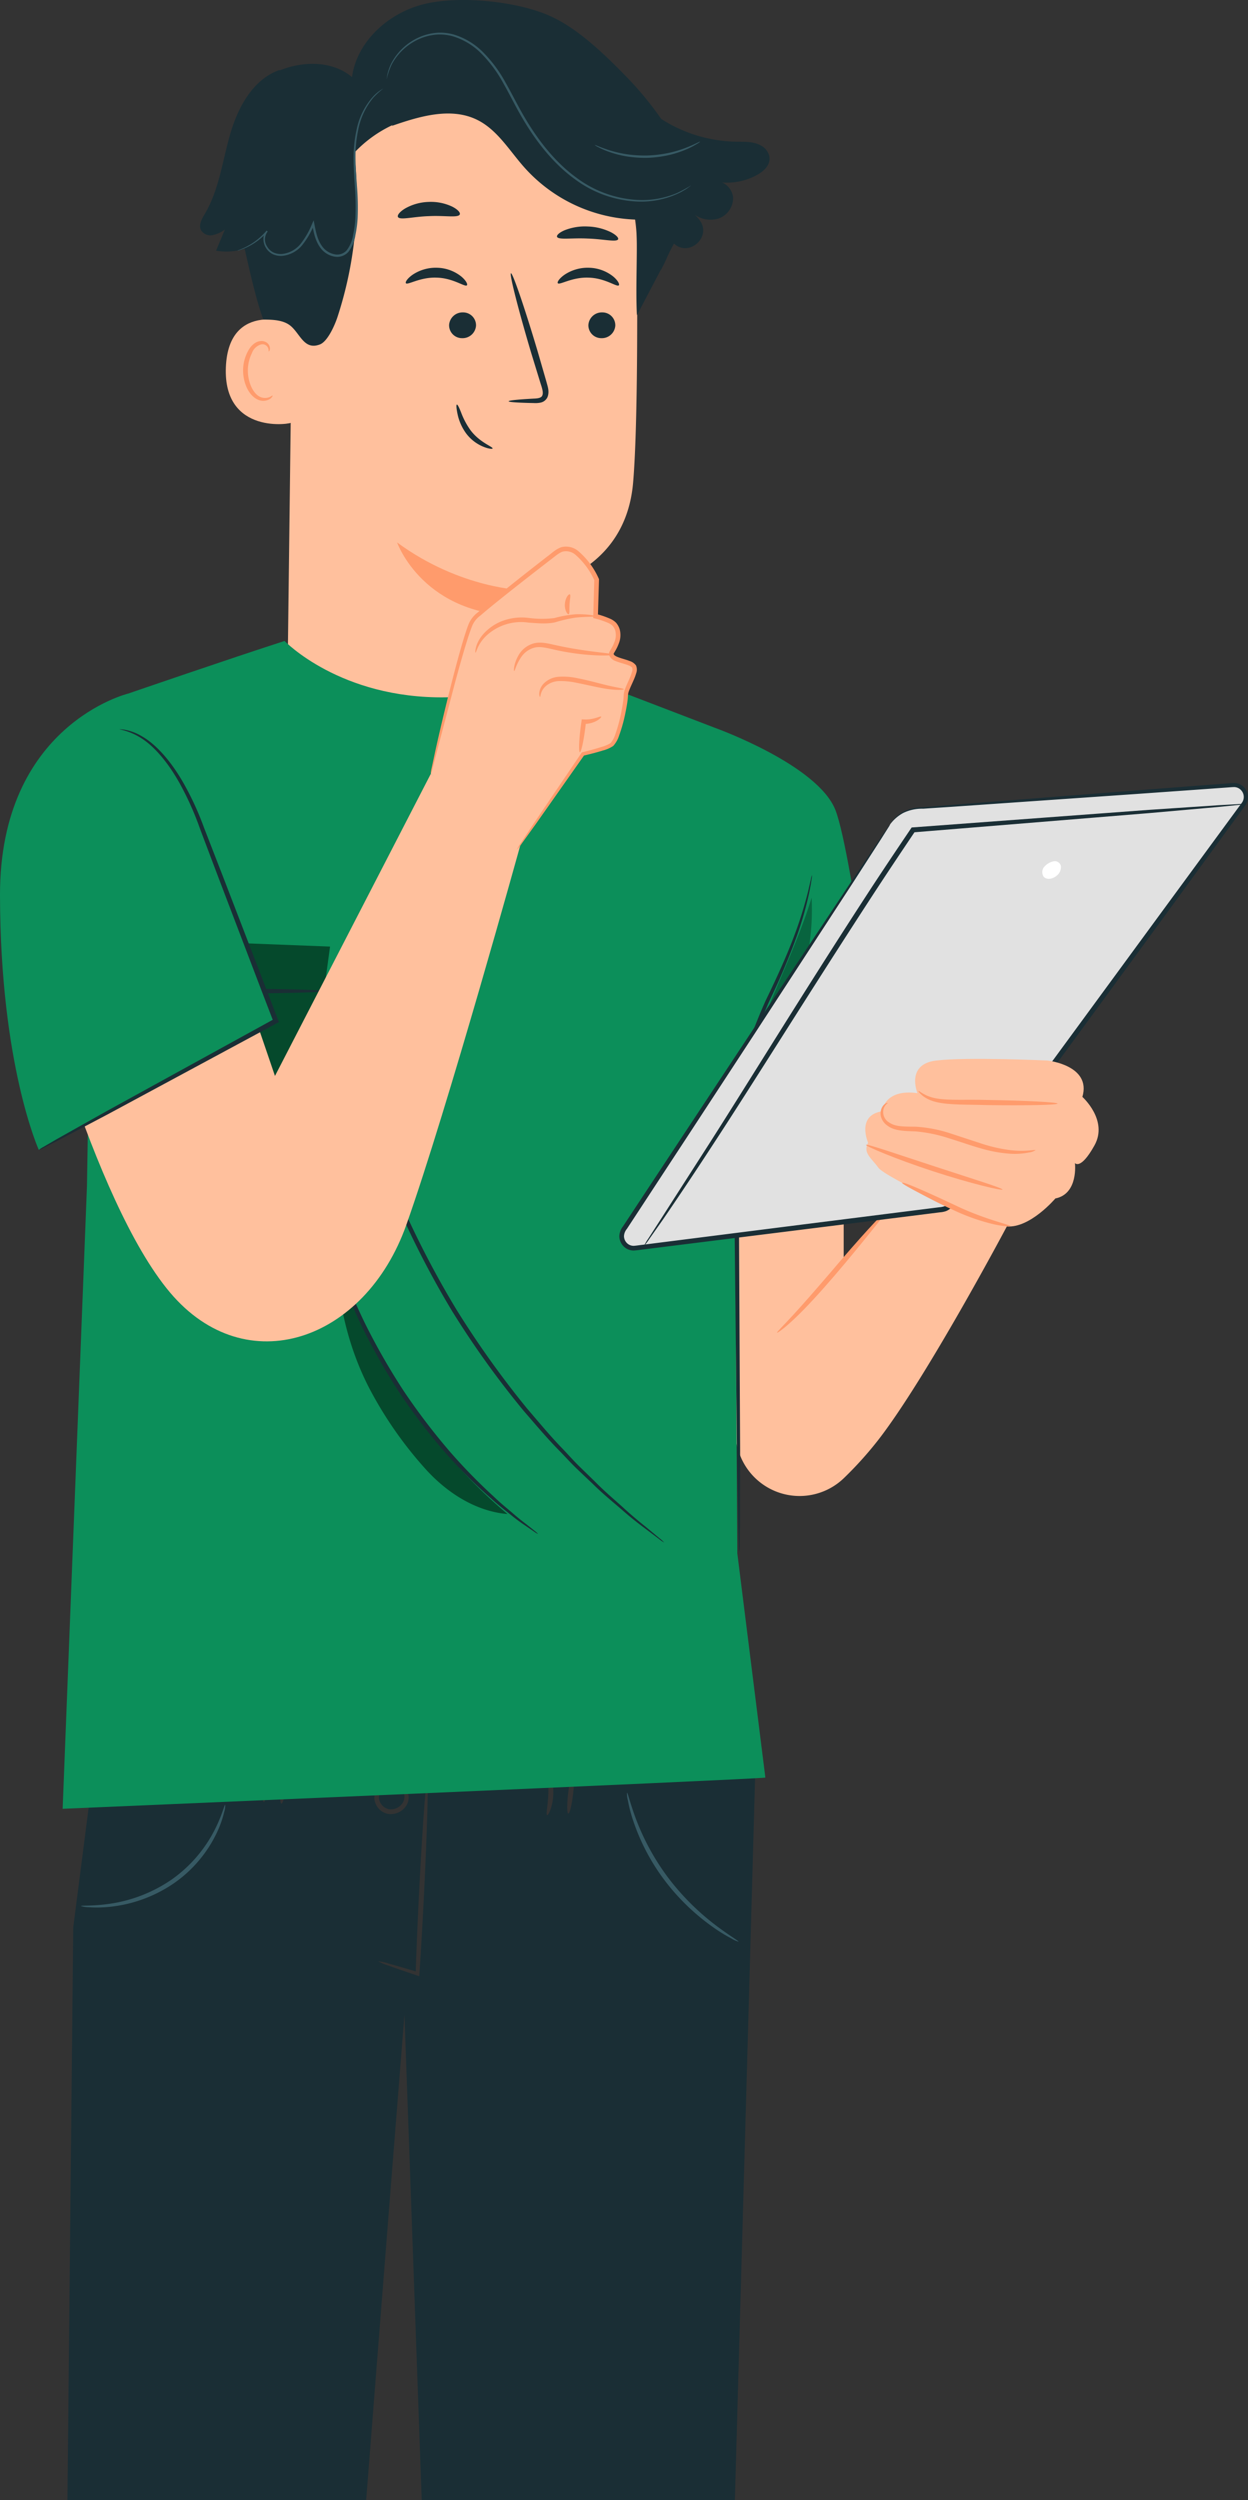 <svg id="hombre-pensando" xmlns="http://www.w3.org/2000/svg" xmlns:xlink="http://www.w3.org/1999/xlink" width="378.321" height="757.719" viewBox="0 0 378.321 757.719">
  <rect x="0" y="0" width="378.321" height="757.719" fill="#333333" stroke="none"/>
  <defs>
    <clipPath id="clip-path">
      <rect id="Rectángulo_90" data-name="Rectángulo 90" width="378.321" height="757.718" fill="none"/>
    </clipPath>
    <clipPath id="clip-path-3">
      <rect id="Rectángulo_88" data-name="Rectángulo 88" width="20.697" height="56.221" fill="none"/>
    </clipPath>
  </defs>
  <g id="Grupo_61" data-name="Grupo 61" transform="translate(0)" clip-path="url(#clip-path)">
    <g id="Grupo_60" data-name="Grupo 60">
      <g id="Grupo_59" data-name="Grupo 59" clip-path="url(#clip-path)">
        <path id="Trazado_175" data-name="Trazado 175" d="M158.69,418.457l-5.235-147.166s-6.414,80.748-11.606,147.166H51.291l1.758-173.546,8.672-67.3L259.9,193.916c-.032,1.685-3.03,108.676-6.28,224.54Zm-47.781-222.1c-.416,0-.768,2.351-.783,5.259s.311,5.261.73,5.261.768-2.351.786-5.256-.314-5.261-.733-5.264m6.341,1.018c-.416-.041-1,2.165-1.3,4.933s-.207,5.04.21,5.081,1-2.168,1.3-4.933.2-5.043-.212-5.081M154,203.089a5.082,5.082,0,0,0-2.532-2.119c-.751-.268-1.2-.224-1.219-.14-.114.212,1.726.585,2.8,2.73a3.624,3.624,0,0,1-.183,3.681,4.3,4.3,0,0,1-4.153,1.83,3.892,3.892,0,0,1-2.98-3.227,3.171,3.171,0,0,1,1.688-3.169c2.148-1.228,3.83-.3,3.882-.518.047-.067-.247-.407-1.019-.666a4.693,4.693,0,0,0-3.379.291,4.232,4.232,0,0,0-2.564,4.191,5.143,5.143,0,0,0,4.074,4.511,5.594,5.594,0,0,0,5.643-2.555,4.557,4.557,0,0,0-.061-4.84m6.353-2.727a9.91,9.91,0,0,0-.431,2.759c-.18,1.778-.393,4.359-.62,7.546-.457,6.376-.981,15.191-1.47,24.934-.431,8.658-.76,16.57-.952,22.635-3.358-1-6.129-1.807-8.079-2.34a14.229,14.229,0,0,0-3.309-.736,14.046,14.046,0,0,0,3.105,1.3c2.034.745,4.991,1.772,8.646,3.006l.7.236.049-.722c.425-6.132.908-14.33,1.356-23.316.489-9.74.844-18.564,1.027-24.952.09-3.2.137-5.782.137-7.569a9.806,9.806,0,0,0-.157-2.785m36.883-2.008c-.425.1-.017,2.872-.18,6.266-.128,3.393-.774,6.129-.358,6.26.373.14,1.729-2.57,1.871-6.2.169-3.632-.952-6.434-1.333-6.324m5.835,5.963c-.381,3.309-.355,6.03.061,6.073s1.062-2.608,1.446-5.916.355-6.03-.061-6.073-1.062,2.6-1.446,5.916" transform="translate(-30.847 339.261)" fill="#1a2e35"/>
        <path id="Trazado_176" data-name="Trazado 176" d="M71.548,136.063,61.081,149.147V126.631H28.109s-3.664,51.565-2.881,62.556c.276,3.844,1.961,10.194,4.036,16.818a19.356,19.356,0,0,0,31.962,8,111.371,111.371,0,0,0,10.322-11.475c14.655-18.843,39-64.739,39-64.739L85.156,122.455Z" transform="translate(194.674 233.906)" fill="#ffc09d"/>
        <path id="Trazado_177" data-name="Trazado 177" d="M70.553,126.308c.16.148-1.539,2.3-4.307,5.753s-6.632,8.2-11.038,13.337-8.567,9.662-11.8,12.729c-3.21,3.091-5.48,4.694-5.6,4.54-.143-.18,1.839-2.052,4.822-5.308,3-3.236,7-7.849,11.4-12.97,8.719-10.308,16.148-18.427,16.521-18.081" transform="translate(197.753 241.245)" fill="#ff9b6c"/>
        <path id="Trazado_178" data-name="Trazado 178" d="M65.121,63.838,63.634,183.614c-.253,20.371,3.536,50.343,35.76,49.274,27.885-3.035,35.283-29.436,35.5-48.442.1-9.019.207-16.535.279-17.464,0,0,30.524-2.488,33.1-32.64,1.246-14.571,1.365-44.793,1.158-72.131A56.364,56.364,0,0,0,117.157,6.453l-2.913-.212c-31.531-.46-49.536,26.063-49.123,57.6" transform="translate(23.652 11.91)" fill="#ffc09d"/>
        <path id="Trazado_179" data-name="Trazado 179" d="M113.871,70.981s-19.105-.274-38.446-14.487c0,0,7.977,22.743,38.289,22.225Z" transform="translate(44.953 107.911)" fill="#ff9b6c"/>
        <path id="Trazado_180" data-name="Trazado 180" d="M99.882,33.215c-.6.611-4.08-2.191-9.132-2.328-5.046-.212-8.824,2.343-9.356,1.694-.259-.291.364-1.406,2.011-2.561a12.635,12.635,0,0,1,7.508-2.13,12.176,12.176,0,0,1,7.249,2.637c1.519,1.266,2.014,2.418,1.72,2.689" transform="translate(41.655 53.259)" fill="#1a2e35"/>
        <path id="Trazado_181" data-name="Trazado 181" d="M88.581,36.52a4.088,4.088,0,0,1-4.231,3.827,3.914,3.914,0,0,1-3.935-3.984,4.089,4.089,0,0,1,4.228-3.827,3.909,3.909,0,0,1,3.937,3.984" transform="translate(55.724 62.148)" fill="#1a2e35"/>
        <path id="Trazado_182" data-name="Trazado 182" d="M72.869,67.255c0-.265,2.916-.553,7.63-.809,1.193-.035,2.331-.189,2.59-.984.343-.835-.061-2.148-.533-3.565Q81.2,57.476,79.71,52.623c-3.926-13.195-6.673-24.009-6.143-24.163s4.15,10.418,8.076,23.61c.94,3.254,1.839,6.353,2.692,9.318.349,1.376,1.007,2.96.274,4.691a2.971,2.971,0,0,1-2.072,1.589A7.955,7.955,0,0,1,80.5,67.8c-4.72-.09-7.639-.282-7.636-.547" transform="translate(81.322 54.36)" fill="#1a2e35"/>
        <path id="Trazado_183" data-name="Trazado 183" d="M100.9,24.817c-.489,1.12-4.531.276-9.374.527-4.848.146-8.824,1.315-9.385.239-.247-.515.506-1.548,2.151-2.546a15.294,15.294,0,0,1,7.089-2,15.128,15.128,0,0,1,7.2,1.414c1.708.861,2.529,1.83,2.317,2.363" transform="translate(38.489 40.164)" fill="#1a2e35"/>
        <path id="Trazado_184" data-name="Trazado 184" d="M84.133,27.5c-.53.914-4.473-.1-9.248-.247-4.778-.233-8.742.463-9.246-.492-.221-.454.565-1.272,2.229-2A16.675,16.675,0,0,1,74.934,23.6a17.181,17.181,0,0,1,7.025,1.732c1.644.856,2.407,1.737,2.174,2.174" transform="translate(103.233 45.045)" fill="#1a2e35"/>
        <path id="Trazado_185" data-name="Trazado 185" d="M120.371,34.749c-.5-.262-20.29-7.648-21.136,13.034s20.089,17.263,20.15,16.672.987-29.707.987-29.707" transform="translate(-30.765 63.524)" fill="#ffc09d"/>
        <path id="Trazado_186" data-name="Trazado 186" d="M110.529,52.041c-.087-.07-.37.239-.989.492a3.61,3.61,0,0,1-2.7-.055c-2.151-.89-3.847-4.435-3.8-8.166a11.921,11.921,0,0,1,1.222-5.116,4.169,4.169,0,0,1,2.823-2.657,1.84,1.84,0,0,1,2.087,1.077c.253.588.1,1,.212,1.036.055.055.457-.329.326-1.19a2.305,2.305,0,0,0-.759-1.327,2.715,2.715,0,0,0-1.97-.608c-1.6.044-3.1,1.452-3.9,3.053a12.221,12.221,0,0,0-1.484,5.713c-.038,4.173,1.935,8.16,4.889,9.147a3.87,3.87,0,0,0,3.318-.413c.661-.486.789-.943.719-.984" transform="translate(-27.904 67.845)" fill="#ff9b6c"/>
        <path id="Trazado_187" data-name="Trazado 187" d="M89.634,55.45c.224-.521-3.827-1.734-6.673-5.535a23.157,23.157,0,0,1-2.864-5.4c-.6-1.5-1.059-2.445-1.283-2.375s-.157,1.083.175,2.715a15.26,15.26,0,0,0,2.66,6.05,12.369,12.369,0,0,0,5.285,4.042c1.577.64,2.645.681,2.7.5" transform="translate(59.679 80.485)" fill="#1a2e35"/>
        <path id="Trazado_188" data-name="Trazado 188" d="M222.32,47.054a4.893,4.893,0,0,0-2.293-2.852c-2.36-1.394-5.081-1.208-7.709-1.251a43.547,43.547,0,0,1-22.676-6.891A101.6,101.6,0,0,0,179.09,23.27C169.949,13.847,162.429,7.433,154.65,4.3,144.59.25,127.761-1.391,117.273,1.362S97.358,12.627,95.9,23.374c-5.884-4.973-14.719-4.933-21.884-2.052l-.178-.079C65.856,24.09,61.322,32.521,58.968,40.658S55.61,57.5,51.3,64.794c-.9,1.525-1.97,3.352-1.184,4.939a3.368,3.368,0,0,0,3.524,1.537,9.88,9.88,0,0,0,3.713-1.682q-1.336,3.2-2.669,6.394a18.866,18.866,0,0,0,8.681-.579c1.694,7.61,3.716,16.3,5.675,21.459,3.338-.009,6.391.23,8.448,2.078,2.794,2.514,4.045,7.243,8.69,5.448,2.363-.914,4.519-5.873,5.311-8.282a117.671,117.671,0,0,0,5.1-49.813,37.892,37.892,0,0,1,11.681-8.431l-.358.323c8.428-2.928,17.958-5.806,25.956-1.851,6.2,3.07,9.845,9.5,14.484,14.641a47.342,47.342,0,0,0,33.74,15.584c.445,8.492-.268,20.49.178,28.982l7.144-13.6.006.07c.585-1,1.068-2,1.534-3.006l.16-.306v-.038a53.847,53.847,0,0,1,2.389-4.831c.026.026.055.049.082.073,4.6,4.06,11.379-2.145,7.75-7.092a11.969,11.969,0,0,0-2.564-2.578,8.383,8.383,0,0,0,7.994,2.072,6.583,6.583,0,0,0,4.656-6.51,5.6,5.6,0,0,0-3.338-4.493,18.884,18.884,0,0,0,10.756-2.369c2.124-1.211,4.208-3.2,3.486-5.876" transform="translate(10.808 0)" fill="#1a2e35"/>
        <path id="Trazado_189" data-name="Trazado 189" d="M134.335,9.221a26.263,26.263,0,0,0-3.027,2.768A21.641,21.641,0,0,0,126.678,22a37.961,37.961,0,0,0-.768,7.665c-.015,2.779.21,5.753.422,8.888a79.334,79.334,0,0,1,.227,9.892,34.929,34.929,0,0,1-.681,5.218,10.856,10.856,0,0,1-2.127,5.061,4.555,4.555,0,0,1-4.258,1.432,6.784,6.784,0,0,1-3.83-2.165c-1.941-2.264-2.424-5.136-2.907-7.668l.634.076a25.306,25.306,0,0,1-3.67,6.318,8.984,8.984,0,0,1-5.867,3.2,5.787,5.787,0,0,1-3.111-.544,5.026,5.026,0,0,1-2.113-2.081,5.179,5.179,0,0,1-.64-2.674,3.733,3.733,0,0,1,.969-2.346l.32.285A19.487,19.487,0,0,1,92.8,57.416a17.985,17.985,0,0,1-2.008.78,3.58,3.58,0,0,1-.719.178,3.585,3.585,0,0,1,.681-.291c.448-.183,1.115-.451,1.947-.873a20.067,20.067,0,0,0,6.254-4.936l.32.288a3.865,3.865,0,0,0-.2,4.482,4.5,4.5,0,0,0,1.909,1.839,5.247,5.247,0,0,0,2.82.46,8.408,8.408,0,0,0,5.445-3.035,24.967,24.967,0,0,0,3.536-6.184l.434-.966.2,1.042c.483,2.529,1,5.288,2.768,7.331a6.1,6.1,0,0,0,3.428,1.935,3.838,3.838,0,0,0,3.617-1.214,10.287,10.287,0,0,0,1.967-4.735,34.785,34.785,0,0,0,.675-5.113,80.705,80.705,0,0,0-.186-9.807c-.195-3.131-.4-6.12-.358-8.934a37.6,37.6,0,0,1,.867-7.764A21.354,21.354,0,0,1,131.1,11.805a12.292,12.292,0,0,1,3.23-2.584" transform="translate(-18.136 17.613)" fill="#375a64"/>
        <path id="Trazado_190" data-name="Trazado 190" d="M150.286,49.684c.009.009-.076.079-.242.207l-.754.55a10.294,10.294,0,0,1-1.278.818,15.733,15.733,0,0,1-1.836.966,26.748,26.748,0,0,1-12.909,2.322,34.166,34.166,0,0,1-18.2-6.722C109.038,43.491,103.75,37.109,99.426,29.8c-2.194-3.652-3.981-7.395-5.954-10.855a39.916,39.916,0,0,0-6.74-9.181,20.589,20.589,0,0,0-8.69-5.273,14.724,14.724,0,0,0-4.583-.53,16.285,16.285,0,0,0-4.2.806,17.448,17.448,0,0,0-9.691,8.2,20.752,20.752,0,0,0-1.557,4.522.989.989,0,0,1,.023-.314c.038-.25.084-.553.143-.925a15.2,15.2,0,0,1,1.144-3.4A17.176,17.176,0,0,1,62.7,8.267a17.614,17.614,0,0,1,6.4-3.972,16.746,16.746,0,0,1,4.327-.879,15.266,15.266,0,0,1,4.77.509A21.086,21.086,0,0,1,87.186,9.3,40.334,40.334,0,0,1,94.074,18.6c1.993,3.483,3.783,7.217,5.957,10.834,4.292,7.255,9.5,13.567,15.415,17.862A33.975,33.975,0,0,0,133.3,54.049a27.135,27.135,0,0,0,12.767-2.075,43.5,43.5,0,0,0,4.22-2.29" transform="translate(59.221 6.5)" fill="#375a64"/>
        <path id="Trazado_191" data-name="Trazado 191" d="M89.032,14.758a4.685,4.685,0,0,1-1.083.754,23.262,23.262,0,0,1-3.2,1.627A30.956,30.956,0,0,1,79.675,18.8a35.509,35.509,0,0,1-6.484.861,35.68,35.68,0,0,1-6.53-.445,31.094,31.094,0,0,1-5.168-1.336,23.4,23.4,0,0,1-3.3-1.42,4.691,4.691,0,0,1-1.126-.681c.058-.119,1.723.736,4.583,1.627a35.336,35.336,0,0,0,5.113,1.17,38.563,38.563,0,0,0,6.405.378,38.456,38.456,0,0,0,6.364-.789,35.227,35.227,0,0,0,5.029-1.493c2.8-1.071,4.4-2.034,4.47-1.918" transform="translate(123.219 28.172)" fill="#375a64"/>
        <path id="Trazado_192" data-name="Trazado 192" d="M84.058,33.215c-.6.611-4.08-2.191-9.135-2.328-5.043-.21-8.821,2.343-9.353,1.694-.262-.291.364-1.406,2.011-2.561a12.635,12.635,0,0,1,7.508-2.13,12.2,12.2,0,0,1,7.249,2.637c1.519,1.266,2.014,2.418,1.72,2.689" transform="translate(103.532 53.259)" fill="#1a2e35"/>
        <path id="Trazado_193" data-name="Trazado 193" d="M74.071,36.52a4.09,4.09,0,0,1-4.231,3.827,3.909,3.909,0,0,1-3.932-3.984,4.084,4.084,0,0,1,4.225-3.827,3.909,3.909,0,0,1,3.937,3.984" transform="translate(112.455 62.148)" fill="#1a2e35"/>
        <path id="Trazado_194" data-name="Trazado 194" d="M53.1,186.7a7.2,7.2,0,0,0,.256,2.247,43.329,43.329,0,0,0,1.539,5.975,63.216,63.216,0,0,0,9.478,18.162A66.379,66.379,0,0,0,79.33,227.556a48.263,48.263,0,0,0,5.436,3.338,8.34,8.34,0,0,0,2.151.966c.122-.2-2.779-1.83-7-5.032a75.234,75.234,0,0,1-14.431-14.492,72.1,72.1,0,0,1-9.673-17.7c-1.8-4.839-2.474-7.98-2.709-7.933" transform="translate(136.963 356.628)" fill="#375a64"/>
        <path id="Trazado_195" data-name="Trazado 195" d="M106.531,218.646a7.434,7.434,0,0,0,2.322.364,36.291,36.291,0,0,0,6.408-.119,42.024,42.024,0,0,0,19.609-7.252,39.056,39.056,0,0,0,13.066-15.677,31.524,31.524,0,0,0,2.005-5.785,6.464,6.464,0,0,0,.317-2.215c-.242-.061-.893,3.064-3.2,7.619a41.4,41.4,0,0,1-13,15.016,44.346,44.346,0,0,1-18.925,7.386c-5.259.754-8.594.425-8.605.664" transform="translate(-81.987 359.031)" fill="#375a64"/>
        <path id="Trazado_196" data-name="Trazado 196" d="M193.3,84.016,158.531,70.38,94.476,66.754,64.368,78.2l41.257,22.909,35.574-1.3Z" transform="translate(-2.304 127.508)" fill="#ffc09d"/>
        <path id="Trazado_197" data-name="Trazado 197" d="M250.922,411.244C247.776,411.786,37.9,420.7,37.9,420.7l7.371-188.711.605-37.052L57.8,82.693S89.168,71.9,105.173,66.754c0,0,16.847,17.557,48.876,17.083,31.316-.463,37.858-7.523,37.858-7.523L235.687,93.1s31.13,11.163,36.487,24.937c5.215,13.41,14.769,89.984,14.769,89.984H241.563l.859,135.272Z" transform="translate(-18.908 127.509)" fill="#0c8f5a"/>
        <path id="Trazado_198" data-name="Trazado 198" d="M156.881,100.134l-6.507,47.575-31.482,14.059L95.619,141.936V97.771Z" transform="translate(-56.826 186.757)" fill="#05492c"/>
        <path id="Trazado_199" data-name="Trazado 199" d="M96.3,103.691c0,.4,13.084.716,29.221.716s29.224-.32,29.224-.716-13.081-.716-29.224-.716-29.221.32-29.221.716" transform="translate(-56.685 196.696)" fill="#1a2e35"/>
        <path id="Trazado_200" data-name="Trazado 200" d="M69.191,91.131a5.9,5.9,0,0,0-.335,1.251c-.215.94-.495,2.145-.838,3.646a120.066,120.066,0,0,1-4.179,13.39c-2.089,5.637-5.043,12.246-8.655,19.675-3.417,7.569-6.507,16.279-9.74,25.717l-.032.1v.111c.076,11.3.16,23.677.244,36.6.306,28.857.582,54.975.783,74.043.166,9.368.3,17,.393,22.431.076,2.549.134,4.578.178,6.1a12.38,12.38,0,0,0,.154,2.121,12.513,12.513,0,0,0,.119-2.13c.02-1.522.047-3.553.079-6.105.012-5.436.023-13.069.041-22.44-.1-19.067-.233-45.18-.381-74.034-.119-12.924-.23-25.295-.332-36.595l-.032.2c3.169-9.417,6.2-18.159,9.5-25.667a211.408,211.408,0,0,0,8.416-19.859,103.033,103.033,0,0,0,3.847-13.567c.311-1.609.535-2.852.64-3.7a6.111,6.111,0,0,0,.125-1.289" transform="translate(176.963 174.073)" fill="#1a2e35"/>
        <path id="Trazado_201" data-name="Trazado 201" d="M120.326,83.544a23.873,23.873,0,0,0,.041,4.028c.1,2.835.242,6.519.407,10.957.375,9.49.876,22.149,1.429,36.144.632,14,1.2,26.657,1.636,36.147.256,4.435.466,8.116.629,10.951a22.4,22.4,0,0,0,.416,4.007A22.747,22.747,0,0,0,125,181.75c-.049-2.837-.116-6.525-.195-10.965-.233-9.26-.652-22.047-1.24-36.167s-1.228-26.9-1.828-36.138c-.3-4.624-.591-8.364-.841-10.942a21.8,21.8,0,0,0-.567-3.993" transform="translate(-96.678 159.581)" fill="#1a2e35"/>
        <g id="Grupo_58" data-name="Grupo 58" transform="translate(225.432 272.06)" opacity="0.3">
          <g id="Grupo_57" data-name="Grupo 57">
            <g id="Grupo_56" data-name="Grupo 56" clip-path="url(#clip-path-3)">
              <path id="Trazado_202" data-name="Trazado 202" d="M66.031,93.487c1.019,20.709-6.786,40.768-20.607,56.221,4.269-19.469,14.932-37.59,20.607-56.221" transform="translate(-45.423 -93.487)"/>
            </g>
          </g>
        </g>
        <path id="Trazado_203" data-name="Trazado 203" d="M129.157,208.238c-9.81-.832-18.657-6.65-25.187-14.015a119.094,119.094,0,0,1-16.917-24.495c-6.085-11.929-9.1-24.914-9.921-38.51,12.228,32.768,30.155,58.706,52.025,77.02" transform="translate(24.7 250.644)" fill="#05492c"/>
        <path id="Trazado_204" data-name="Trazado 204" d="M73.978,126.307a4.049,4.049,0,0,0,.175,1.208c.207.937.457,2.06.754,3.408.323,1.484.78,3.28,1.414,5.34.614,2.063,1.263,4.432,2.206,6.979a162.31,162.31,0,0,0,7.243,17.624,185.612,185.612,0,0,0,11.545,20.284,182.687,182.687,0,0,0,14.236,18.506,152.919,152.919,0,0,0,13.529,13.424c2,1.839,3.952,3.329,5.637,4.671,1.668,1.365,3.166,2.459,4.429,3.3,1.141.78,2.089,1.426,2.884,1.967a4.153,4.153,0,0,0,1.056.608c.026-.038-.285-.326-.9-.832-.748-.6-1.647-1.31-2.724-2.168-1.208-.905-2.654-2.055-4.266-3.469-1.633-1.391-3.53-2.925-5.474-4.8a169.359,169.359,0,0,1-13.229-13.538A195.91,195.91,0,0,1,98.449,180.4,200.6,200.6,0,0,1,86.9,160.315a181.136,181.136,0,0,1-7.462-17.4c-1-2.512-1.705-4.845-2.383-6.88-.7-2.025-1.234-3.795-1.633-5.253-.4-1.321-.725-2.421-1-3.335a4.2,4.2,0,0,0-.439-1.144" transform="translate(23.992 241.264)" fill="#1a2e35"/>
        <path id="Trazado_205" data-name="Trazado 205" d="M60.825,106.011a10.179,10.179,0,0,0,.244,1.926c.244,1.382.565,3.2.966,5.48.4,2.383.966,5.288,1.819,8.614.826,3.332,1.627,7.168,2.93,11.294q.921,3.117,1.924,6.51c.681,2.261,1.557,4.557,2.375,6.964,1.577,4.84,3.693,9.848,5.832,15.153a275.449,275.449,0,0,0,17.021,33.071,274.74,274.74,0,0,0,21.71,30.21c3.748,4.322,7.246,8.483,10.84,12.092,1.772,1.825,3.417,3.649,5.122,5.285s3.352,3.184,4.921,4.674c3.082,3.038,6.132,5.5,8.725,7.747,2.573,2.276,4.9,4.095,6.842,5.541q2.763,2.086,4.441,3.352a10.318,10.318,0,0,0,1.6,1.094,10.632,10.632,0,0,0-1.438-1.312l-4.275-3.547c-1.883-1.507-4.159-3.382-6.679-5.7-2.535-2.3-5.529-4.8-8.556-7.869q-2.318-2.261-4.842-4.717c-1.676-1.65-3.3-3.486-5.043-5.317-3.542-3.626-6.99-7.8-10.7-12.118A286.17,286.17,0,0,1,95.1,194.31a285.641,285.641,0,0,1-17.03-32.853c-2.162-5.264-4.307-10.235-5.922-15.037-.838-2.389-1.737-4.668-2.442-6.909s-1.359-4.4-2-6.46c-1.359-4.092-2.22-7.9-3.117-11.2-.92-3.3-1.554-6.178-2.04-8.541-.5-2.252-.908-4.054-1.214-5.422a10.49,10.49,0,0,0-.515-1.877" transform="translate(43.207 202.496)" fill="#1a2e35"/>
        <path id="Trazado_206" data-name="Trazado 206" d="M81.625,93.644C68.69,113.3,16.31,192.952.823,216.507a3.636,3.636,0,0,0,3.5,5.6l93.055-11.7a3.645,3.645,0,0,0,2.485-1.464L188.748,87.55a3.644,3.644,0,0,0-3.21-5.785L89.794,88.848a10.711,10.711,0,0,0-8.169,4.8" transform="translate(188.235 156.162)" fill="#e1e1e1"/>
        <path id="Trazado_207" data-name="Trazado 207" d="M82.114,94.048a6.326,6.326,0,0,1,.742-1.117A10.377,10.377,0,0,1,85.866,90.4a13.1,13.1,0,0,1,6.2-1.5q3.78-.314,8.658-.713c13.107-1.027,31.948-2.506,55.194-4.33q8.744-.672,18.29-1.4,4.771-.367,9.732-.742c.858-.049,1.58-.16,2.567-.16a4.153,4.153,0,0,1,2.677,1.112,4.274,4.274,0,0,1,.707,5.465c-8.108,11.117-16.765,22.993-25.874,35.486-18.247,24.951-38.3,52.374-59.346,81.158-1.353,1.822-2.555,3.539-4.019,5.433A4.425,4.425,0,0,1,99,211.318a7.22,7.22,0,0,1-1.8.355l-3.283.413-13.02,1.635q-12.925,1.62-25.455,3.19L7.315,222.92c-1,.108-1.828.265-2.954.329a4.277,4.277,0,0,1-3.085-1.283A4.414,4.414,0,0,1,0,218.9a5.112,5.112,0,0,1,1.12-2.98q3.112-4.714,6.135-9.3,6.05-9.163,11.737-17.775c7.578-11.46,14.638-22.137,21.09-31.892,12.9-19.425,23.351-35.166,30.626-46.117,3.609-5.378,6.428-9.574,8.39-12.5.943-1.374,1.676-2.445,2.215-3.227a8.406,8.406,0,0,1,.8-1.071,8.329,8.329,0,0,1-.666,1.158l-2.087,3.312c-1.906,2.96-4.642,7.211-8.148,12.656C64.037,122.189,53.726,138.023,41,157.562c-6.4,9.787-13.407,20.5-20.927,32Q14.417,198.18,8.4,207.374q-3.012,4.6-6.108,9.318a3.679,3.679,0,0,0-.882,2.209,3.021,3.021,0,0,0,.873,2.069,2.867,2.867,0,0,0,2.072.858c.789-.044,1.862-.221,2.785-.326l48.11-6.1L80.7,212.191l13.017-1.641L97,210.136a6.05,6.05,0,0,0,1.443-.265,2.85,2.85,0,0,0,1.074-.728q1.943-2.641,3.9-5.3c21.084-28.758,41.17-56.157,59.445-81.085,9.135-12.444,17.819-24.271,25.947-35.341a2.992,2.992,0,0,0-.486-3.838,2.885,2.885,0,0,0-1.874-.789c-.69-.006-1.627.1-2.421.145q-4.959.358-9.731.7-9.542.677-18.3,1.3c-23.264,1.615-42.115,2.925-55.231,3.838-3.251.212-6.146.4-8.669.57a12.957,12.957,0,0,0-6.082,1.318,12.274,12.274,0,0,0-3.9,3.379" transform="translate(187.745 155.758)" fill="#1a2e35"/>
        <path id="Trazado_208" data-name="Trazado 208" d="M182.23,83.766a10.736,10.736,0,0,1-1.95.291l-5.649.57c-5.072.448-12.2,1.083-21.029,1.865L82.092,92.331l.57-.329c-4.476,6.65-9.094,13.555-13.73,20.688-18.869,29.005-35.352,55.668-47.8,74.639-6.19,9.507-11.335,17.115-14.917,22.35l-4.2,5.977a15.783,15.783,0,0,1-1.551,2.025,15.879,15.879,0,0,1,1.292-2.2q1.467-2.279,3.955-6.137c3.5-5.465,8.436-13.157,14.5-22.609,12.208-19.111,28.54-45.858,47.427-74.9C72.273,104.7,76.909,97.8,81.405,91.146l.207-.3.364-.026c28.5-2.116,53.5-3.969,71.552-5.311L174.591,84.1c2.363-.131,4.243-.236,5.666-.311a10.587,10.587,0,0,1,1.973-.017" transform="translate(194.752 159.946)" fill="#1a2e35"/>
        <path id="Trazado_209" data-name="Trazado 209" d="M20.271,89.718h0l.038-.012Z" transform="translate(299.018 171.351)" fill="#fff"/>
        <path id="Trazado_210" data-name="Trazado 210" d="M25.132,91.122a1.88,1.88,0,0,0-2.3-1.388,5.007,5.007,0,0,0-2.5,1.4,2.491,2.491,0,0,0-.454,3.19c.931,1.149,2.84.725,3.961-.239a3.252,3.252,0,0,0,1.292-2.965" transform="translate(296.462 171.334)" fill="#fff"/>
        <path id="Trazado_211" data-name="Trazado 211" d="M31.381,120.667s-3.673-8.754,5.649-9.886,33.787,0,33.787,0S84.194,112.2,81.369,121.8c0,0,7.91,7.06,3.673,14.687s-5.931,5.366-5.931,5.366,1.129,9.318-5.931,10.73c0,0-7.654,9.039-14.7,8.474S21.5,146.084,19.52,143.261s-4.8-4.432-3.108-7.581c0,0-3.67-8.265,4.237-9.522,0,0,.565-6.9,10.733-5.491" transform="translate(246.746 210.649)" fill="#ffc09d"/>
        <path id="Trazado_212" data-name="Trazado 212" d="M61.989,117.439c0,.215-2.41.373-6.3.451s-9.254.087-15.182,0c-5.916-.2-11.294.032-15.249-.908-4.022-.931-5.6-3.291-5.407-3.341.163-.2,1.86,1.682,5.634,2.267,3.7.623,9.126.242,15.048.431,5.925.09,11.291.259,15.173.46s6.283.428,6.28.643" transform="translate(258.601 217.038)" fill="#ff9b6c"/>
        <path id="Trazado_213" data-name="Trazado 213" d="M69.114,129.2a4.7,4.7,0,0,1-2.025.7,21.745,21.745,0,0,1-5.823.361,41.1,41.1,0,0,1-8.492-1.54c-3.128-.864-6.452-2.063-9.961-3.143a44.633,44.633,0,0,0-10.025-2.066c-3.05-.137-6.35-.055-8.538-1.726a4.891,4.891,0,0,1-2.037-2.91,4.009,4.009,0,0,1,.355-2.642c.736-1.347,1.737-1.426,1.711-1.35.079.122-.722.4-1.161,1.595a3.649,3.649,0,0,0,1.749,4.4c1.9,1.3,4.726,1.15,8,1.208a41.667,41.667,0,0,1,10.4,2.011l9.906,3.251a47.175,47.175,0,0,0,8.192,1.822c4.755.585,7.7-.236,7.753.032" transform="translate(244.802 219.399)" fill="#ff9b6c"/>
        <path id="Trazado_214" data-name="Trazado 214" d="M66.941,132.8c-.055.2-2.462-.25-6.289-1.216s-9.071-2.465-14.8-4.336-10.84-3.772-14.5-5.256-5.864-2.538-5.788-2.736c.16-.41,9.356,2.791,20.77,6.516,11.4,3.742,20.717,6.6,20.6,7.028" transform="translate(236.97 227.734)" fill="#ff9b6c"/>
        <path id="Trazado_215" data-name="Trazado 215" d="M57.6,136.347c-.029.189-2.043.108-5.218-.6a62.428,62.428,0,0,1-11.923-4.2c-4.487-2.04-8.4-4.127-11.242-5.631s-4.557-2.5-4.467-2.7c.2-.46,7.523,2.765,16.349,6.923,8.812,4.226,16.559,5.806,16.5,6.21" transform="translate(248.712 235.272)" fill="#ff9b6c"/>
        <path id="Trazado_216" data-name="Trazado 216" d="M75.733,133.45s19.026,76.228,42.8,104.363c23.022,27.248,59.1,14.722,71.6-20.531S224.886,101.5,224.886,101.5L197.546,80.6l-47.234,91.544-21.288-62.4Z" transform="translate(-66.959 153.955)" fill="#ffc09d"/>
        <path id="Trazado_217" data-name="Trazado 217" d="M89.964,148.42l20.048-29.058s6.655-1.545,8.541-2.648c2.273-1.33,4.508-12.872,4.461-15.124s3.888-7.52,2.293-9-6.967-1.595-6.676-3.76c.061-.463,3.984-5.276.873-8.812-1.123-1.278-5.654-2.4-5.654-2.4l.326-11.088s-5.989-13.093-12.109-8.352c0,0-23.074,17.726-25.4,20.557s-11.2,39.744-12.776,46.67" transform="translate(66.697 109.15)" fill="#ffc09d"/>
        <path id="Trazado_218" data-name="Trazado 218" d="M63.67,125.84a10.33,10.33,0,0,1,.308-1.959c.3-1.4.7-3.245,1.187-5.55,1.08-4.81,2.695-11.769,4.88-20.342,1.106-4.284,2.325-8.975,3.862-13.977.407-1.248.8-2.514,1.333-3.8a8.563,8.563,0,0,1,2.721-3.344c2.1-1.851,4.313-3.664,6.594-5.515,4.566-3.7,9.414-7.508,14.469-11.44,1.3-.92,2.378-2.113,4.223-2.785a5.78,5.78,0,0,1,5.2,1.237,23.762,23.762,0,0,1,6.149,8.306l.07.137-.006.178c-.032,1.074-.064,2.232-.1,3.393-.076,2.593-.151,5.166-.227,7.694l-.538-.707a26.593,26.593,0,0,1,4.065,1.368,5.93,5.93,0,0,1,1.97,1.286,5.589,5.589,0,0,1,1.118,2.049,6.883,6.883,0,0,1-.352,4.412,13.193,13.193,0,0,1-.905,1.906l-.509.87-.1.183c.026-.032.009-.116.02-.041a.307.307,0,0,0,.032.186c.058.253.6.594,1.141.809.556.233,1.173.416,1.79.605s1.254.373,1.894.626a3.734,3.734,0,0,1,1.924,1.353,3.174,3.174,0,0,1,.052,2.36,14.767,14.767,0,0,1-.678,1.863c-.5,1.176-1.059,2.287-1.47,3.384a4.611,4.611,0,0,0-.349,1.557,16.378,16.378,0,0,1-.18,1.892c-.175,1.211-.4,2.389-.64,3.55a46.882,46.882,0,0,1-1.883,6.7,8.437,8.437,0,0,1-1.761,3.088,10.331,10.331,0,0,1-3.125,1.374c-2.034.632-4.01,1.126-5.937,1.574l.32-.218c-6.187,8.8-11.242,15.98-14.848,21.1q-2.58,3.579-4.118,5.713a14.578,14.578,0,0,1-1.525,1.935,14.823,14.823,0,0,1,1.269-2.113l3.879-5.878c3.51-5.186,8.431-12.464,14.458-21.369l.113-.169.207-.052c1.892-.463,3.859-.981,5.832-1.618a9.9,9.9,0,0,0,2.7-1.17,7.849,7.849,0,0,0,1.409-2.631,46.971,46.971,0,0,0,1.775-6.527c.227-1.141.437-2.3.6-3.469a15.242,15.242,0,0,0,.157-1.717,6.06,6.06,0,0,1,.416-2.008c.448-1.2,1-2.319,1.478-3.454a13.562,13.562,0,0,0,.608-1.688,2.043,2.043,0,0,0,.058-1.365,2.978,2.978,0,0,0-1.231-.736c-.562-.218-1.176-.393-1.8-.582s-1.266-.375-1.924-.646a3.217,3.217,0,0,1-1.892-1.557,1.659,1.659,0,0,1-.134-.777,1.1,1.1,0,0,1,.128-.518l.14-.25.5-.856a12.131,12.131,0,0,0,.812-1.717,5.514,5.514,0,0,0,.306-3.527,4.124,4.124,0,0,0-.832-1.519,4.831,4.831,0,0,0-1.484-.92,25.678,25.678,0,0,0-3.827-1.28L112.9,78.6l.017-.565c.073-2.529.148-5.1.221-7.694.035-1.161.07-2.319.1-3.393l.064.317a22.647,22.647,0,0,0-5.7-7.77,4.381,4.381,0,0,0-3.949-1.024c-1.237.4-2.509,1.612-3.783,2.543-5.064,3.908-9.926,7.694-14.5,11.352-2.287,1.83-4.511,3.626-6.591,5.43a7.392,7.392,0,0,0-2.436,2.893c-.509,1.2-.917,2.459-1.33,3.681-1.571,4.938-2.846,9.615-4.01,13.876-2.218,8.436-4.019,15.3-5.311,20.217-.6,2.279-1.077,4.1-1.441,5.488a10.783,10.783,0,0,1-.582,1.892" transform="translate(66.919 108.714)" fill="#ff9b6c"/>
        <path id="Trazado_219" data-name="Trazado 219" d="M104.417,64.575c-.009.244-2.343.058-5.98.41a42.793,42.793,0,0,0-6.309,1.441c-2.555.565-5.369.274-8.16.07a15.4,15.4,0,0,0-12.854,4.17c-2.581,2.564-2.84,5.026-3.1,4.936-.122.061-.239-2.625,2.366-5.622a14.926,14.926,0,0,1,5.518-3.873,16.787,16.787,0,0,1,8.169-1.027,31.263,31.263,0,0,0,7.8.064,34.812,34.812,0,0,1,6.49-1.161c3.8-.1,6.071.448,6.059.594" transform="translate(76.131 122.191)" fill="#ff9b6c"/>
        <path id="Trazado_220" data-name="Trazado 220" d="M71.753,67.938c-.34.175-1.272-1.173-1.152-3.091s1.2-3.146,1.513-2.931c.349.2-.017,1.47-.093,3.015-.108,1.542.1,2.849-.268,3.006" transform="translate(100.632 118.223)" fill="#ff9b6c"/>
        <path id="Trazado_221" data-name="Trazado 221" d="M96.318,70.555c.02.364-7.9.7-17.379-1.362-2.372-.512-4.537-1.173-6.388-.809a6.942,6.942,0,0,0-4.138,2.73c-1.746,2.447-2.028,4.493-2.282,4.409-.114,0-.244-2.1,1.455-4.982a7.653,7.653,0,0,1,4.7-3.44c2.3-.509,4.671.227,6.949.7,9.312,2.034,17.091,2.331,17.08,2.753" transform="translate(89.724 127.843)" fill="#ff9b6c"/>
        <path id="Trazado_222" data-name="Trazado 222" d="M90.665,74.3c0,.183-1.647.346-4.272.02-2.625-.291-6.146-1.2-9.99-1.95a22.581,22.581,0,0,0-5.378-.538,6.468,6.468,0,0,0-3.873,1.4c-1.9,1.6-1.676,3.417-1.889,3.39-.081.015-.279-.387-.239-1.176A4.853,4.853,0,0,1,66.464,72.5a7.072,7.072,0,0,1,4.447-1.97,20.409,20.409,0,0,1,5.753.445c3.955.777,7.377,1.822,9.9,2.357,2.514.567,4.106.76,4.1.969" transform="translate(98.445 134.587)" fill="#ff9b6c"/>
        <path id="Trazado_223" data-name="Trazado 223" d="M74.07,74.668c.242.18-1.714,2.232-5.314,2.223l.71-.614c-.073.631-.14,1.237-.212,1.857-.521,4.106-1.257,7.383-1.647,7.325s-.282-3.411.236-7.488c.084-.617.169-1.216.256-1.842l.09-.652.62.038c3.012.186,5.081-1.158,5.262-.847" transform="translate(108.166 142.536)" fill="#ff9b6c"/>
        <path id="Trazado_224" data-name="Trazado 224" d="M140.16,72.23s-38.97,9.443-38.888,61.119c.081,51.477,11.769,77.206,11.769,77.206l71.837-39.1-16.029-40.244Z" transform="translate(-101.272 137.969)" fill="#0c8f5a"/>
        <path id="Trazado_225" data-name="Trazado 225" d="M100.949,203.441a7.076,7.076,0,0,0,1.493-.652c1.088-.55,2.468-1.251,4.167-2.116,3.763-1.985,8.943-4.714,15.313-8.07,13.078-7.048,31.016-16.71,51.224-27.6l.579-.314-.236-.611c-1.231-3.219-2.532-6.623-3.853-10.072-4.589-11.926-8.96-23.278-12.947-33.635-2-5.154-3.905-10.06-5.692-14.661a88.574,88.574,0,0,0-5.686-12.543c-4.039-7.4-8.821-12.621-12.962-15a15.749,15.749,0,0,0-5.052-2.023,9.474,9.474,0,0,0-1.4-.183c-.32-.015-.483-.012-.486.015a19.282,19.282,0,0,1,6.626,2.692c3.929,2.465,8.463,7.648,12.336,15.016a90.989,90.989,0,0,1,5.451,12.467c1.743,4.615,3.6,9.537,5.558,14.711,3.952,10.369,8.285,21.736,12.837,33.673,1.324,3.451,2.628,6.853,3.865,10.072l.343-.925c-20.115,11.059-37.966,20.874-50.986,28.033-6.28,3.524-11.384,6.391-15.092,8.474l-4.039,2.351a7.017,7.017,0,0,0-1.359.9" transform="translate(-89.177 145.083)" fill="#1a2e35"/>
      </g>
    </g>
  </g>
</svg>
